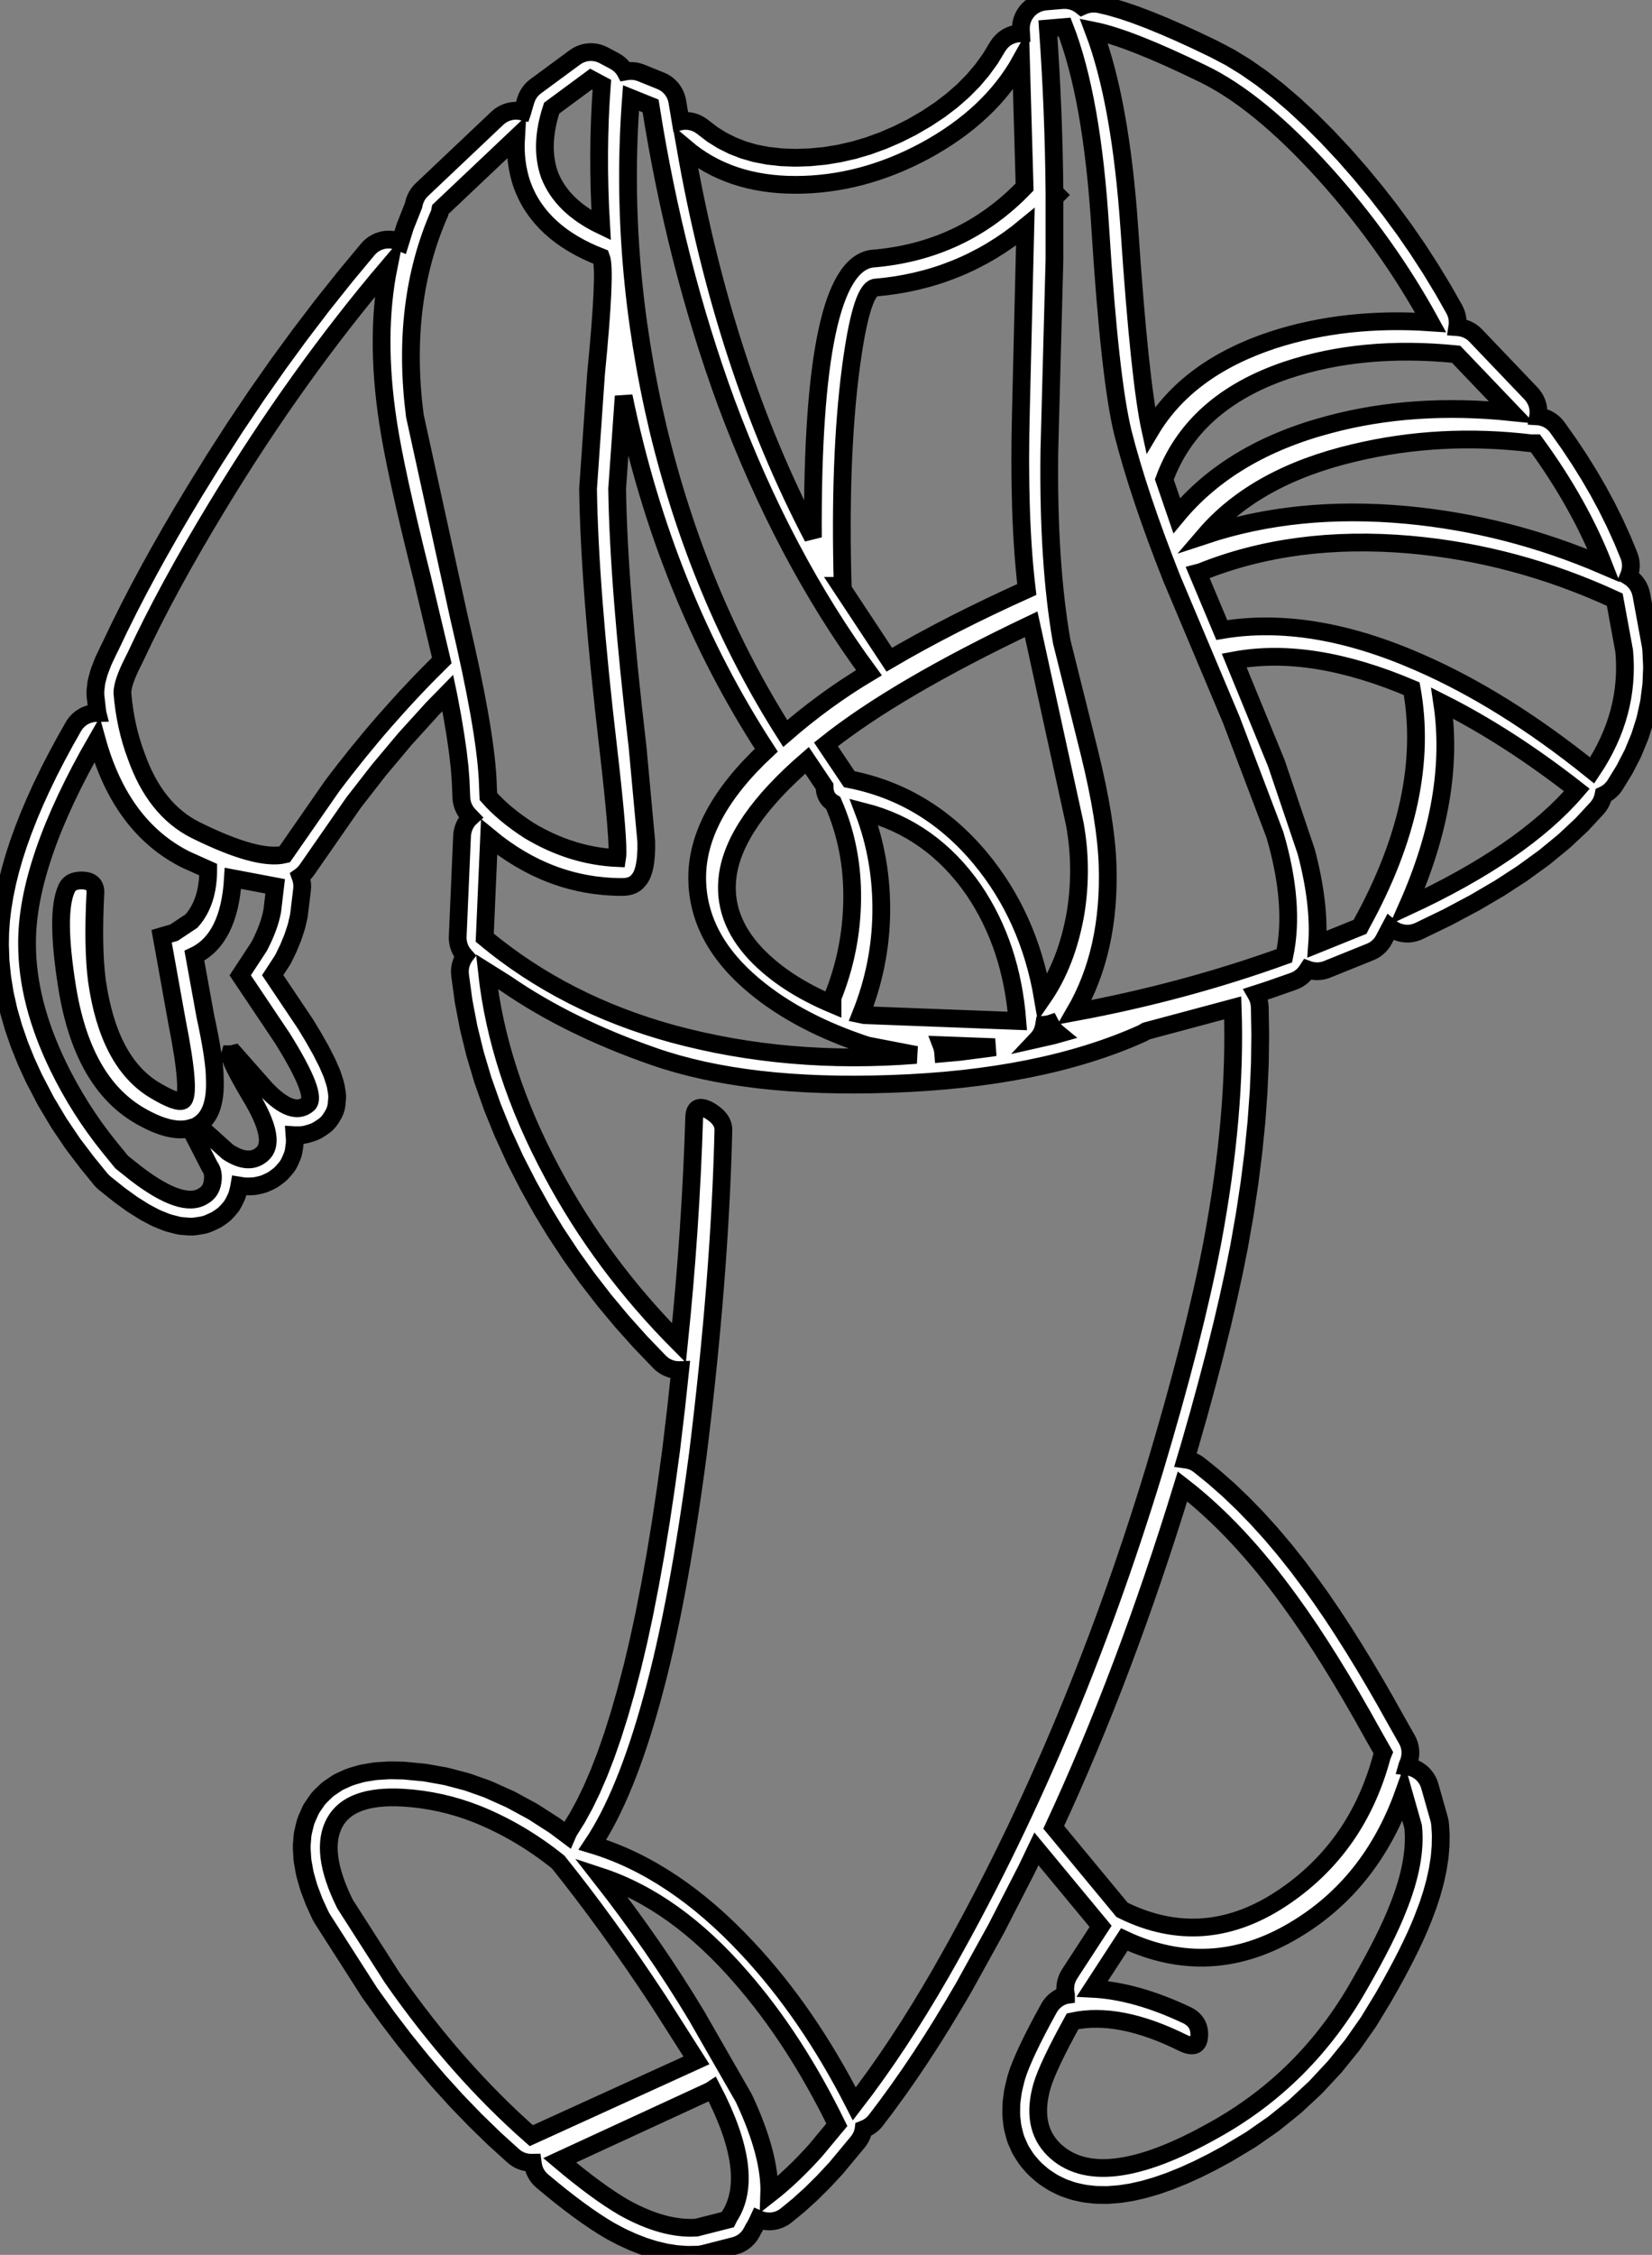 <?xml version="1.0" encoding="UTF-8"?>
<svg xmlns="http://www.w3.org/2000/svg" xmlns:xlink="http://www.w3.org/1999/xlink" width="46.516mm" height="63.463mm" fill="white" stroke="black" stroke-width="0.5" viewBox="-435.896 200.589 46.516 63.463">
    <rect x="-435.896" y="200.589" width="46.516" height="63.463" fill="#808080" stroke="none"/>
    <path transform="matrix(-1,0,0,1,0,0)" d="M405.983,200.591L406.454,200.631L406.531,200.642L406.606,200.66L406.678,200.686L406.748,200.718L406.814,200.758L406.876,200.804L406.933,200.856L406.984,200.914L407.029,200.977L407.068,201.043L407.1,201.114L407.124,201.187L407.141,201.262L407.15,201.339L407.15,201.439L407.145,201.526L407.207,201.528L407.284,201.538L407.359,201.556L407.432,201.581L407.502,201.613L407.568,201.652L407.63,201.698L407.687,201.75L407.739,201.807L407.799,201.891L408.013,202.244L408.24,202.557L408.493,202.856L408.778,203.144L409.09,203.417L409.432,203.678L409.811,203.929L410.215,204.164L410.621,204.368L411.031,204.545L411.442,204.695L411.848,204.815L412.26,204.909L412.667,204.976L413.084,205.016L413.5,205.03L413.899,205.015L414.277,204.973L414.629,204.905L414.96,204.81L415.273,204.688L415.566,204.541L415.84,204.37L416.129,204.148L416.193,204.105L416.26,204.068L416.331,204.037L416.405,204.015L416.481,203.999L416.557,203.992L416.634,203.992L416.711,204L416.731,204.005L416.825,203.444L416.842,203.369L416.866,203.296L416.898,203.225L416.936,203.158L416.981,203.096L417.032,203.038L417.089,202.985L417.15,202.939L417.216,202.899L417.292,202.864L417.844,202.641L417.917,202.616L417.992,202.598L418.069,202.588L418.146,202.586L418.223,202.591L418.289,202.603L418.3,202.582L418.344,202.519L418.393,202.46L418.449,202.406L418.51,202.359L418.591,202.308L418.898,202.145L418.968,202.112L419.041,202.086L419.116,202.068L419.192,202.058L419.269,202.055L419.346,202.06L419.422,202.073L419.497,202.094L419.569,202.122L419.637,202.157L419.709,202.204L420.815,203.019L420.875,203.068L420.93,203.123L420.978,203.183L421.02,203.247L421.056,203.316L421.094,203.417L421.171,203.678L421.183,203.726L421.184,203.729L421.238,203.717L421.315,203.708L421.392,203.706L421.469,203.713L421.545,203.727L421.619,203.749L421.69,203.778L421.758,203.814L421.822,203.857L421.89,203.914L424.021,205.931L424.074,205.986L424.121,206.047L424.162,206.112L424.196,206.182L424.223,206.254L424.244,206.334L424.251,206.369L424.479,206.943L424.498,206.997L424.625,207.405L424.637,207.4L424.709,207.371L424.783,207.35L424.859,207.337L424.936,207.332L425.013,207.334L425.089,207.344L425.164,207.362L425.237,207.387L425.307,207.419L425.374,207.459L425.436,207.505L425.493,207.557L425.538,207.606L426.178,208.375L426.188,208.388L426.817,209.177L426.827,209.19L427.445,210L427.454,210.012L428.061,210.842L428.07,210.855L428.667,211.706L428.675,211.718L429.261,212.589L429.269,212.601L429.843,213.492L429.851,213.504L430.415,214.416L430.42,214.424L430.765,214.999L430.77,215.007L431.099,215.569L431.104,215.577L431.417,216.128L431.422,216.136L431.72,216.675L431.724,216.684L432.006,217.21L432.011,217.22L432.277,217.734L432.282,217.745L432.531,218.246L432.537,218.257L432.768,218.742L432.845,218.897L432.853,218.914L432.979,219.181L433,219.23L433.089,219.462L433.114,219.536L433.167,219.733L433.184,219.808L433.189,219.848L433.207,220.008L433.212,220.085L433.207,220.181L433.152,220.652L433.151,220.656L433.209,220.657L433.285,220.665L433.361,220.681L433.434,220.704L433.505,220.734L433.572,220.772L433.636,220.816L433.694,220.867L433.747,220.922L433.794,220.984L433.831,221.043L434.072,221.469L434.079,221.483L434.304,221.9L434.311,221.913L434.521,222.321L434.528,222.337L434.721,222.736L434.729,222.752L434.907,223.142L434.915,223.161L435.077,223.542L435.085,223.562L435.231,223.934L435.239,223.954L435.37,224.318L435.378,224.34L435.493,224.695L435.501,224.72L435.6,225.066L435.607,225.092L435.691,225.429L435.697,225.459L435.765,225.786L435.771,225.818L435.823,226.137L435.828,226.17L435.865,226.48L435.868,226.517L435.889,226.818L435.891,226.857L435.896,227.149L435.896,227.188L435.882,227.599L435.879,227.649L435.837,228.065L435.831,228.112L435.763,228.534L435.754,228.579L435.658,229.007L435.647,229.049L435.523,229.482L435.511,229.521L435.359,229.96L435.346,229.996L435.167,230.441L435.153,230.474L434.947,230.924L434.929,230.959L434.616,231.559L434.596,231.596L434.252,232.172L434.229,232.209L433.855,232.763L433.83,232.798L433.426,233.329L433.409,233.349L433.061,233.777L433.009,233.834L432.946,233.891L432.537,234.217L432.507,234.24L432.191,234.468L432.153,234.494L431.859,234.679L431.809,234.709L431.539,234.852L431.468,234.885L431.221,234.985L431.124,235.017L430.9,235.074L430.825,235.09L430.767,235.096L430.566,235.111L430.489,235.113L430.392,235.104L430.214,235.076L430.138,235.06L430.065,235.037L430.016,235.017L429.861,234.947L429.792,234.911L429.737,234.876L429.636,234.805L429.576,234.757L429.496,234.676L429.418,234.585L429.37,234.524L429.314,234.427L429.259,234.315L429.228,234.244L429.201,234.158L429.169,234.025L429.157,233.957L429.057,233.973L428.981,233.981L428.919,233.981L428.803,233.978L428.726,233.972L428.65,233.958L428.54,233.932L428.466,233.911L428.392,233.88L428.289,233.832L428.221,233.796L428.161,233.756L428.066,233.686L428.006,233.637L427.941,233.571L427.855,233.472L427.808,233.411L427.767,233.346L427.732,233.276L427.679,233.153L427.651,233.081L427.632,233.007L427.623,232.956L427.602,232.809L427.595,232.732L427.596,232.651L427.604,232.539L427.589,232.54L427.456,232.539L427.379,232.534L427.303,232.522L427.242,232.506L427.118,232.469L427.046,232.443L426.976,232.41L426.922,232.378L426.81,232.305L426.747,232.259L426.69,232.208L426.638,232.151L426.577,232.066L426.526,231.983L426.489,231.916L426.459,231.845L426.436,231.771L426.421,231.695L426.416,231.65L426.405,231.525L426.402,231.448L426.407,231.371L426.413,231.327L426.442,231.159L426.469,231.052L426.538,230.841L426.563,230.776L426.673,230.523L426.693,230.482L426.843,230.186L426.858,230.157L427.049,229.819L427.061,229.797L427.292,229.416L427.311,229.387L428.218,228.034L427.961,227.642L427.912,227.557L427.782,227.288L427.763,227.245L427.658,226.989L427.639,226.936L427.559,226.693L427.541,226.629L427.488,226.398L427.474,226.316L427.391,225.624L427.386,225.547L427.388,225.47L427.399,225.394L427.417,225.318L427.439,225.256L427.422,225.244L427.363,225.195L427.309,225.14L427.256,225.072L425.936,223.173L425.226,222.261L424.486,221.38L423.716,220.531L423.286,220.092L423.265,220.192L423.158,220.764L423.07,221.295L423.003,221.762L422.955,222.179L422.927,222.543L422.906,223.038L422.899,223.115L422.884,223.19L422.862,223.264L422.832,223.335L422.796,223.403L422.752,223.467L422.695,223.534L422.642,223.589L422.652,223.598L422.705,223.654L422.752,223.715L422.792,223.78L422.826,223.85L422.852,223.922L422.871,223.997L422.883,224.073L422.886,224.115L423.008,226.946L423.008,227.024L422.999,227.1L422.983,227.176L422.96,227.249L422.929,227.32L422.891,227.387L422.846,227.45L422.807,227.495L422.81,227.499L422.851,227.565L422.885,227.634L422.912,227.706L422.932,227.781L422.944,227.857L422.948,227.934L422.941,228.04L422.845,228.744L422.839,228.784L422.704,229.488L422.696,229.527L422.523,230.233L422.513,230.269L422.302,230.977L422.29,231.012L422.04,231.721L422.028,231.754L421.74,232.464L421.726,232.495L421.4,233.206L421.386,233.236L421.021,233.948L421.008,233.972L420.647,234.618L420.633,234.643L420.248,235.275L420.232,235.299L419.823,235.917L419.807,235.941L419.374,236.546L419.357,236.568L418.899,237.16L418.882,237.182L418.399,237.761L418.382,237.781L417.876,238.346L417.857,238.366L417.327,238.918L417.271,238.971L417.209,239.017L417.144,239.058L417.074,239.091L417.002,239.118L416.927,239.137L416.851,239.148L416.773,239.151L416.743,239.15L416.855,240.191L416.999,241.402L417.139,242.423L417.286,243.405L417.435,244.317L417.592,245.189L417.755,246.022L417.919,246.785L418.093,247.516L418.271,248.193L418.454,248.833L418.641,249.427L418.832,249.976L419.029,250.486L419.231,250.954L419.434,251.373L419.641,251.752L419.861,252.104L419.899,252.172L419.926,252.234L420.263,251.982L420.308,251.951L420.867,251.592L420.916,251.563L421.493,251.25L421.544,251.224L422.14,250.957L422.199,250.933L422.715,250.751L422.774,250.733L423.297,250.595L423.357,250.581L423.888,250.486L423.949,250.477L424.488,250.425L424.547,250.421L424.9,250.414L424.962,250.416L425.282,250.436L425.356,250.444L425.643,250.491L425.732,250.51L425.987,250.584L426.089,250.621L426.311,250.721L426.38,250.756L426.422,250.783L426.612,250.91L426.673,250.956L426.721,250.999L426.878,251.152L426.93,251.209L426.972,251.265L427.096,251.445L427.137,251.511L427.165,251.57L427.26,251.784L427.287,251.856L427.303,251.911L427.36,252.147L427.374,252.222L427.379,252.266L427.399,252.523L427.399,252.63L427.382,252.907L427.371,252.996L427.317,253.294L427.3,253.367L427.209,253.686L427.189,253.746L427.06,254.086L427.04,254.135L426.874,254.496L426.823,254.589L425.492,256.667L425.469,256.7L425.013,257.336L425.001,257.353L424.535,257.965L424.522,257.982L424.047,258.571L424.033,258.588L423.549,259.155L423.534,259.172L423.04,259.716L423.023,259.734L422.52,260.254L422.503,260.271L421.99,260.769L421.972,260.786L421.449,261.261L421.389,261.31L421.325,261.353L421.257,261.389L421.185,261.418L421.111,261.439L421.035,261.453L420.958,261.459L420.896,261.458L420.887,261.525L420.869,261.6L420.845,261.673L420.812,261.744L420.773,261.81L420.728,261.872L420.676,261.929L420.624,261.977L420.363,262.193L420.355,262.2L420.104,262.403L420.094,262.411L419.853,262.598L419.842,262.607L419.611,262.78L419.599,262.789L419.379,262.947L419.364,262.957L419.154,263.1L419.137,263.112L418.937,263.241L418.918,263.253L418.728,263.367L418.69,263.389L418.412,263.536L418.375,263.554L418.103,263.679L418.061,263.697L417.795,263.8L417.749,263.817L417.489,263.899L417.436,263.914L417.183,263.974L417.125,263.986L416.878,264.025L416.814,264.032L416.574,264.049L416.506,264.051L416.272,264.047L416.195,264.042L416.097,264.024L415.217,263.799L415.143,263.776L415.072,263.746L415.004,263.709L414.941,263.665L414.882,263.615L414.829,263.559L414.781,263.499L414.725,263.406L414.694,263.343L414.617,263.212L414.581,263.142L414.537,263.047L414.496,263.065L414.422,263.087L414.347,263.102L414.27,263.109L414.193,263.109L414.116,263.101L414.041,263.085L413.967,263.061L413.897,263.03L413.829,262.993L413.753,262.937L413.425,262.668L413.397,262.644L413.07,262.348L413.045,262.324L412.717,261.999L412.695,261.976L412.367,261.624L412.34,261.593L411.746,260.879L411.7,260.817L411.66,260.751L411.627,260.682L411.601,260.609L411.583,260.534L411.581,260.518L411.518,260.493L411.45,260.456L411.386,260.414L411.326,260.365L411.272,260.31L411.232,260.262L410.925,259.857L410.917,259.845L410.61,259.423L410.602,259.412L410.296,258.975L410.288,258.964L409.983,258.51L409.976,258.5L409.672,258.031L409.665,258.021L409.362,257.536L409.356,257.526L409.053,257.025L409.047,257.015L408.744,256.499L408.735,256.482L407.848,254.876L407.837,254.855L406.989,253.202L406.979,253.182L406.713,252.625L404.906,254.806L405.779,256.146L405.817,256.213L405.849,256.283L405.874,256.356L405.891,256.432L405.9,256.508L405.902,256.585L405.895,256.662L405.881,256.738L405.881,256.74L405.888,256.741L405.961,256.765L406.032,256.795L406.099,256.833L406.162,256.877L406.221,256.928L406.274,256.984L406.321,257.045L406.363,257.114L406.529,257.419L406.534,257.427L406.683,257.71L406.688,257.719L406.82,257.979L406.827,257.992L406.942,258.23L406.95,258.245L407.049,258.461L407.057,258.48L407.139,258.673L407.15,258.698L407.216,258.869L407.228,258.904L407.277,259.052L407.294,259.113L407.361,259.391L407.376,259.466L407.411,259.728L407.419,259.817L407.423,260.064L407.419,260.162L407.393,260.394L407.373,260.503L407.317,260.719L407.294,260.793L407.279,260.83L407.191,261.031L407.157,261.1L407.136,261.136L407.018,261.322L406.949,261.415L406.8,261.585L406.724,261.661L406.556,261.807L406.479,261.865L406.295,261.987L406.211,262.036L406.013,262.134L405.925,262.171L405.711,262.245L405.626,262.269L405.398,262.319L405.316,262.333L405.073,262.36L404.998,262.364L404.74,262.367L404.673,262.365L404.4,262.343L404.341,262.337L404.054,262.292L404.002,262.282L403.699,262.213L403.655,262.201L403.337,262.109L403.299,262.096L402.966,261.98L402.932,261.967L402.585,261.826L402.556,261.814L402.193,261.65L402.168,261.638L401.791,261.449L401.768,261.438L401.376,261.225L401.348,261.21L400.71,260.828L400.665,260.8L400.062,260.38L400.019,260.348L399.449,259.889L399.408,259.853L398.874,259.356L398.836,259.318L398.336,258.781L398.3,258.741L397.835,258.166L397.804,258.124L397.373,257.51L397.346,257.468L396.949,256.815L396.938,256.796L396.76,256.482L396.755,256.474L396.59,256.174L396.585,256.165L396.432,255.879L396.427,255.868L396.287,255.596L396.282,255.585L396.155,255.327L396.148,255.312L396.034,255.068L396.027,255.053L395.926,254.823L395.918,254.804L395.83,254.589L395.823,254.57L395.7,254.245L395.688,254.213L395.585,253.898L395.574,253.861L395.49,253.557L395.481,253.517L395.417,253.224L395.409,253.18L395.365,252.897L395.358,252.846L395.335,252.575L395.332,252.521L395.328,252.26L395.329,252.199L395.345,251.949L395.354,251.873L395.372,251.79L395.638,250.853L395.663,250.78L395.695,250.709L395.734,250.643L395.78,250.581L395.831,250.523L395.888,250.471L395.95,250.426L396.017,250.386L396.087,250.354L396.159,250.329L396.235,250.311L396.276,250.306L396.268,250.278L396.239,250.207L396.213,250.135L396.196,250.06L396.185,249.983L396.183,249.906L396.188,249.829L396.201,249.753L396.222,249.679L396.25,249.607L396.282,249.544L396.548,249.075L396.861,248.516L396.865,248.508L397.174,247.971L397.179,247.963L397.482,247.451L397.488,247.442L397.785,246.956L397.792,246.946L398.083,246.485L398.09,246.474L398.376,246.038L398.384,246.027L398.664,245.617L398.672,245.604L398.947,245.219L398.956,245.207L399.322,244.715L399.335,244.697L399.705,244.23L399.72,244.212L400.093,243.77L400.11,243.75L400.488,243.333L400.506,243.313L400.887,242.921L400.907,242.901L401.292,242.533L401.315,242.512L401.703,242.17L401.728,242.149L402.121,241.831L402.183,241.786L402.25,241.746L402.32,241.714L402.393,241.69L402.468,241.673L402.513,241.667L402.395,241.271L402.393,241.264L402.14,240.377L402.138,240.37L401.905,239.517L401.903,239.508L401.688,238.689L401.686,238.68L401.491,237.895L401.488,237.885L401.312,237.133L401.31,237.122L401.153,236.405L401.15,236.392L401.013,235.708L401.009,235.69L400.852,234.797L400.849,234.78L400.717,233.907L400.714,233.888L400.606,233.034L400.604,233.015L400.52,232.18L400.518,232.159L400.459,231.343L400.457,231.322L400.422,230.525L400.421,230.502L400.411,229.724L400.411,229.7L400.424,228.942L400.43,228.865L400.443,228.789L400.463,228.715L400.492,228.643L400.527,228.574L400.531,228.567L400.206,228.462L400.191,228.457L399.48,228.209L399.409,228.18L399.341,228.144L399.277,228.101L399.217,228.052L399.163,227.997L399.115,227.937L399.075,227.876L399.034,227.891L398.959,227.91L398.883,227.921L398.806,227.925L398.729,227.921L398.653,227.909L398.578,227.889L398.524,227.869L397.315,227.381L397.245,227.349L397.179,227.31L397.117,227.264L397.06,227.212L397.009,227.155L396.963,227.092L396.919,227.015L396.884,226.946L396.75,226.693L396.726,226.713L396.662,226.756L396.594,226.793L396.523,226.822L396.449,226.845L396.373,226.859L396.296,226.866L396.219,226.865L396.143,226.856L396.067,226.839L395.994,226.815L395.936,226.79L395.149,226.409L395.124,226.396L394.391,226.006L394.363,225.991L393.685,225.593L393.655,225.575L393.031,225.169L392.999,225.146L392.429,224.732L392.394,224.705L391.879,224.282L391.842,224.25L391.381,223.819L391.342,223.78L390.935,223.341L390.886,223.282L390.843,223.218L390.806,223.15L390.777,223.079L390.755,223.005L390.747,222.966L390.734,222.96L390.666,222.923L390.603,222.88L390.544,222.83L390.49,222.774L390.442,222.714L390.416,222.674L390.169,222.273L390.14,222.221L389.931,221.816L389.905,221.759L389.735,221.347L389.712,221.285L389.58,220.868L389.563,220.803L389.47,220.38L389.458,220.313L389.403,219.884L389.397,219.816L389.38,219.382L389.381,219.315L389.402,218.875L389.414,218.775L389.68,217.328L389.698,217.253L389.723,217.18L389.756,217.11L389.795,217.043L389.841,216.982L389.893,216.924L389.95,216.873L390.013,216.828L390.039,216.812L390.018,216.76L389.996,216.686L389.982,216.61L389.975,216.533L389.976,216.456L389.985,216.38L390.002,216.304L390.032,216.217L390.21,215.785L390.221,215.761L390.417,215.329L390.428,215.305L390.642,214.874L390.653,214.851L390.885,214.421L390.897,214.399L391.147,213.969L391.159,213.949L391.427,213.519L391.44,213.5L391.725,213.071L391.738,213.053L392.042,212.624L392.089,212.564L392.143,212.508L392.202,212.459L392.266,212.415L392.333,212.378L392.405,212.349L392.478,212.326L392.554,212.311L392.586,212.309L392.583,212.292L392.577,212.215L392.578,212.138L392.587,212.061L392.604,211.986L392.628,211.912L392.66,211.842L392.699,211.776L392.744,211.713L392.787,211.663L394.345,210.032L394.4,209.979L394.462,209.932L394.527,209.892L394.596,209.858L394.669,209.831L394.744,209.812L394.836,209.799L394.864,209.797L394.855,209.738L394.852,209.661L394.856,209.584L394.867,209.508L394.887,209.433L394.914,209.361L394.951,209.287L395.266,208.731L395.278,208.712L395.61,208.165L395.622,208.146L395.971,207.608L395.983,207.589L396.348,207.06L396.361,207.042L396.744,206.522L396.757,206.504L397.155,205.993L397.169,205.976L397.585,205.473L397.598,205.457L398.03,204.964L398.047,204.945L398.509,204.451L398.526,204.433L398.979,203.98L399,203.961L399.443,203.548L399.467,203.527L399.902,203.155L399.929,203.133L400.355,202.802L400.387,202.778L400.804,202.488L400.842,202.463L401.25,202.213L401.294,202.189L401.692,201.98L401.717,201.967L402.213,201.73L402.224,201.724L402.688,201.512L402.701,201.506L403.132,201.318L403.148,201.312L403.546,201.149L403.565,201.142L403.93,201.004L403.954,200.995L404.287,200.882L404.317,200.873L404.617,200.785L404.657,200.774L404.924,200.711L405,200.697L405.076,200.691L405.154,200.693L405.23,200.702L405.305,200.719L405.378,200.744L405.43,200.767L405.474,200.732L405.539,200.69L405.607,200.655L405.68,200.627L405.754,200.607L405.83,200.594L405.907,200.589L405.983,200.591zM406.29,229.462L406.248,229.526L406.2,229.586L406.146,229.641L406.089,229.688L406.249,229.733L406.683,229.831L406.666,229.813L406.619,229.752L406.579,229.686L406.546,229.616L406.52,229.543L406.502,229.468L406.496,229.431L406.422,229.424L406.346,229.409L406.322,229.401L406.29,229.462zM407.882,230.062L407.954,230.075L408.877,230.195L409.338,230.236L409.341,230.197L409.353,230.121L409.373,230.047L409.389,230.005L407.882,230.062zM418.949,202.981C419.044,204.243,419.051,205.561,418.97,206.933C419.707,206.579,420.192,206.104,420.424,205.507C420.615,204.964,420.595,204.338,420.363,203.633L419.257,202.817L418.949,202.981zM415.835,259.394C415.001,260.996,414.844,262.191,415.364,262.979L415.405,263.061L416.286,263.285C416.9,263.325,417.584,263.135,418.335,262.715C418.827,262.43,419.427,261.989,420.137,261.391L415.897,259.435L415.835,259.394zM391.495,222.823C392.506,224.006,394.098,225.098,396.268,226.104C395.353,224.04,395.025,222.132,395.286,220.379C394.043,221.004,392.779,221.819,391.495,222.823zM429.132,228.039L427.944,229.811C427.274,230.885,427.036,231.502,427.226,231.666C427.512,231.91,427.909,231.768,428.415,231.238L429.296,230.24L429.377,230.261L429.418,230.261C429.446,230.356,429.22,230.804,428.742,231.604C428.319,232.351,428.244,232.84,428.517,233.072C428.762,233.29,429.083,233.269,429.48,233.01L430.319,232.256L430.259,232.216C429.958,231.998,429.821,231.578,429.848,230.952C429.848,230.586,429.938,229.995,430.116,229.18L430.423,227.489C429.767,227.177,429.404,226.45,429.337,225.309L428.148,225.534L428.23,226.226C428.284,226.525,428.408,226.858,428.598,227.225L429.132,228.039zM412.926,261.105C413.363,261.594,413.8,262.008,414.236,262.348C414.209,261.614,414.449,260.711,414.954,259.638L416.286,257.316C417.078,255.998,417.979,254.695,418.991,253.403C417.584,253.866,416.258,254.816,415.015,256.256C414.019,257.397,413.123,258.776,412.332,260.391L412.926,261.105zM394.896,210.559L393.338,212.189C395.182,211.999,396.89,212.115,398.461,212.535C400.318,213.024,401.753,213.88,402.763,215.102L403.112,214.084C402.58,212.63,401.432,211.605,399.669,211.008C398.25,210.533,396.658,210.382,394.896,210.559zM412.679,222.721C412.679,222.939,412.598,223.096,412.434,223.191C412.065,224.033,411.887,224.943,411.901,225.921C411.914,226.872,412.099,227.788,412.455,228.67L412.455,228.855C413.356,228.475,414.072,228.006,414.606,227.448C415.248,226.77,415.514,226.029,415.405,225.228C415.269,224.236,414.523,223.157,413.171,221.988L412.679,222.721zM411.655,229.139C411.286,228.216,411.096,227.265,411.082,226.288C411.068,225.282,411.232,224.331,411.573,223.435C410.303,223.76,409.271,224.495,408.479,225.636C407.769,226.682,407.36,227.911,407.25,229.324L411.553,229.16L411.655,229.139zM390.737,216.508C392.541,215.733,394.391,215.259,396.289,215.082C398.352,214.891,400.244,215.082,401.965,215.652C401.009,214.539,399.602,213.764,397.744,213.33C396.146,212.95,394.493,212.861,392.786,213.065L392.663,213.065C391.829,214.206,391.187,215.354,390.737,216.508zM396.146,219.972C395.778,222.009,396.249,224.217,397.559,226.592L397.601,226.675L398.809,227.163C398.754,226.402,398.858,225.534,399.117,224.556L399.957,222.07L401.145,219.177C399.697,218.906,398.031,219.17,396.146,219.972zM412.639,221.54C411.327,220.494,409.402,219.367,406.861,218.159L405.632,223.781C405.482,224.609,405.475,225.446,405.611,226.288C405.775,227.225,406.083,228.019,406.533,228.67C406.792,227.15,407.381,225.838,408.296,224.739C409.292,223.544,410.521,222.804,411.983,222.519L412.639,221.54zM430.033,225.065C430.033,225.676,430.19,226.158,430.504,226.511L430.996,226.838L431.345,226.94L430.913,229.343C430.641,230.715,430.587,231.455,430.749,231.564C430.86,231.618,431.119,231.523,431.528,231.279C432.403,230.762,432.949,229.73,433.168,228.183C433.249,227.557,433.263,226.729,433.209,225.697C433.209,225.493,433.325,225.384,433.557,225.37C433.803,225.358,433.96,225.439,434.028,225.615C434.233,226.077,434.226,226.993,434.007,228.366C433.72,230.159,433.038,231.367,431.959,231.991C431.371,232.332,430.894,232.446,430.525,232.339L430.463,232.501L429.992,233.418C429.91,233.527,429.883,233.67,429.91,233.846C429.938,234.036,430.026,234.171,430.176,234.253C430.559,234.498,431.188,234.287,432.061,233.622L432.471,233.295L432.819,232.868C433.379,232.175,433.857,231.421,434.254,230.607C434.841,229.398,435.134,228.25,435.134,227.163C435.148,225.629,434.492,223.714,433.168,221.418C432.717,223.048,431.884,224.168,430.668,224.78L430.033,225.065zM415.445,211.924C414.366,214.817,413.028,217.35,411.429,219.523C412.249,220.012,413.035,220.583,413.786,221.234C415.412,218.681,416.607,215.816,417.371,212.637C418.109,209.513,418.362,206.416,418.129,203.348L417.577,203.571C417.112,206.532,416.401,209.316,415.445,211.924zM391.065,222.273C392.717,220.942,394.336,219.931,395.921,219.238C397.956,218.342,399.814,218.036,401.494,218.321L402.169,216.712L402.088,216.691C400.339,215.986,398.372,215.728,396.187,215.918C394.207,216.094,392.287,216.61,390.429,217.466L390.163,218.912C390.055,220.093,390.355,221.214,391.065,222.273zM413.499,205.792C412.256,205.792,411.041,205.472,409.853,204.834C408.624,204.169,407.721,203.32,407.148,202.288L407.046,205.853C408.206,207.061,409.641,207.734,411.348,207.87C412.482,208.033,413.035,210.647,413.007,215.714C414.673,212.535,415.869,208.882,416.593,204.753C415.773,205.445,414.742,205.792,413.499,205.792zM396.106,251.998C396.037,252.65,396.18,253.417,396.536,254.3C396.753,254.857,397.109,255.564,397.601,256.42C398.611,258.213,399.99,259.591,401.739,260.555C403.869,261.75,405.366,261.927,406.226,261.085C406.663,260.65,406.773,260.052,406.554,259.292C406.445,258.925,406.158,258.32,405.694,257.478C404.819,257.288,403.781,257.492,402.58,258.09C402.293,258.225,402.141,258.158,402.129,257.886C402.115,257.628,402.224,257.438,402.456,257.316C403.426,256.854,404.32,256.603,405.14,256.562L404.239,255.177C402.613,255.938,401.016,255.849,399.445,254.911C398.01,254.057,396.986,252.772,396.372,251.061L396.106,251.998zM411.265,208.685C409.654,208.55,408.241,207.979,407.025,206.973L407.148,212.087C407.203,214.111,407.148,215.809,406.984,217.18C408.432,217.832,409.722,218.491,410.856,219.156L412.229,217.078L412.168,217.078C412.236,214.689,412.161,212.651,411.942,210.967C411.75,209.513,411.526,208.752,411.265,208.685zM402.046,202.654C400.995,203.157,399.847,204.094,398.604,205.466C397.43,206.769,396.432,208.169,395.614,209.663C397.211,209.554,398.687,209.717,400.038,210.152C401.651,210.681,402.804,211.53,403.501,212.699C403.705,211.774,403.904,209.886,404.095,207.035C404.259,204.644,404.594,202.784,405.099,201.453C404.43,201.588,403.412,201.989,402.046,202.654zM418.519,214.348L418.335,211.741C417.57,215.449,416.23,218.769,414.319,221.703C415.63,222.925,416.279,224.135,416.265,225.33C416.251,226.457,415.712,227.462,414.647,228.345C413.813,229.038,412.755,229.595,411.471,230.015L410.098,230.28C412.501,230.47,414.783,230.273,416.941,229.69C418.977,229.133,420.745,228.229,422.247,226.98L422.124,224.148C420.992,225.085,419.742,225.553,418.376,225.553C418.171,225.553,418.021,225.493,417.924,225.37C417.76,225.194,417.686,224.827,417.699,224.27L417.945,221.601C418.3,218.586,418.492,216.169,418.519,214.348zM420.178,252.997C419.25,254.152,418.307,255.455,417.351,256.908L416.286,258.579L420.936,260.697C422.343,259.461,423.647,257.981,424.85,256.256L426.181,254.178C426.673,253.187,426.768,252.419,426.468,251.877C426.181,251.36,425.546,251.13,424.562,251.183C423.839,251.225,423.136,251.38,422.452,251.652C421.646,251.978,420.888,252.426,420.178,252.997zM397.211,249.451L396.945,249.92L396.986,250.022C397.437,251.706,398.345,253.018,399.711,253.955C401.213,254.987,402.744,255.115,404.301,254.342L406.226,252.018C404.888,249.14,403.679,245.941,402.6,242.423C401.547,243.238,400.537,244.318,399.567,245.662C398.844,246.654,398.058,247.917,397.211,249.451zM405.919,201.351C405.399,202.682,405.066,204.57,404.915,207.014C404.738,209.839,404.525,211.755,404.28,212.76C403.98,213.941,403.522,215.306,402.908,216.855L401.226,220.847L399.997,224.087C399.615,225.391,399.526,226.525,399.731,227.489C401.616,228.169,403.583,228.698,405.632,229.078C404.962,227.923,404.655,226.539,404.71,224.922C404.738,224.094,404.908,223.041,405.223,221.765L406.001,218.648C406.26,217.166,406.376,215.381,406.349,213.289L406.205,207.891L406.205,206.159L406.124,206.077L406.205,205.996C406.219,204.447,406.281,202.912,406.39,201.391L405.919,201.351zM421.366,204.468C421.394,204.93,421.339,205.364,421.202,205.772C420.874,206.695,420.13,207.381,418.97,207.829C418.874,208.074,418.922,209.167,419.113,211.109L419.338,214.348C419.31,216.223,419.12,218.667,418.765,221.682C418.559,223.463,418.478,224.481,418.519,224.739C419.379,224.699,420.206,224.44,420.998,223.964C421.463,223.665,421.845,223.347,422.145,223.007L422.166,222.498C422.221,221.52,422.487,220.019,422.965,217.996L424.215,212.291C424.488,210.159,424.255,208.257,423.517,206.586L423.497,206.484L421.366,204.468zM424.973,212.454C424.836,213.377,424.515,214.844,424.009,216.855L423.457,219.177C424.562,220.264,425.594,221.445,426.551,222.721L427.882,224.637C428.387,224.759,429.227,224.528,430.402,223.945C431.153,223.565,431.706,222.872,432.061,221.867C432.267,221.323,432.396,220.733,432.45,220.093C432.45,219.903,432.355,219.618,432.163,219.238L432.082,219.075C431.481,217.785,430.709,216.366,429.767,214.817C428.277,212.359,426.673,210.118,424.952,208.093C425.211,209.385,425.218,210.837,424.973,212.454zM416.348,232.012C416.415,234.144,416.558,236.27,416.778,238.39C418.224,236.936,419.414,235.34,420.342,233.601C421.366,231.699,421.981,229.811,422.186,227.937L421.632,228.285C420.472,229.085,419.093,229.765,417.494,230.321C415.747,230.932,413.527,231.191,410.835,231.096C407.995,231.001,405.625,230.525,403.726,229.669L403.624,229.609L401.186,228.956C401.117,230.952,401.309,233.153,401.76,235.558C402.101,237.337,402.647,239.476,403.398,241.975C404.983,247.176,406.984,251.89,409.402,256.114C410.207,257.513,411.02,258.742,411.84,259.802C412.714,258.09,413.718,256.629,414.851,255.421C416.23,253.941,417.686,252.969,419.215,252.508C418.587,251.571,418.027,250.198,417.535,248.393C417.043,246.612,416.614,244.318,416.244,241.505C415.835,238.205,415.595,235.177,415.528,232.42C415.514,232.202,415.643,232.012,415.916,231.849C416.19,231.699,416.334,231.754,416.348,232.012z"/>
</svg>
